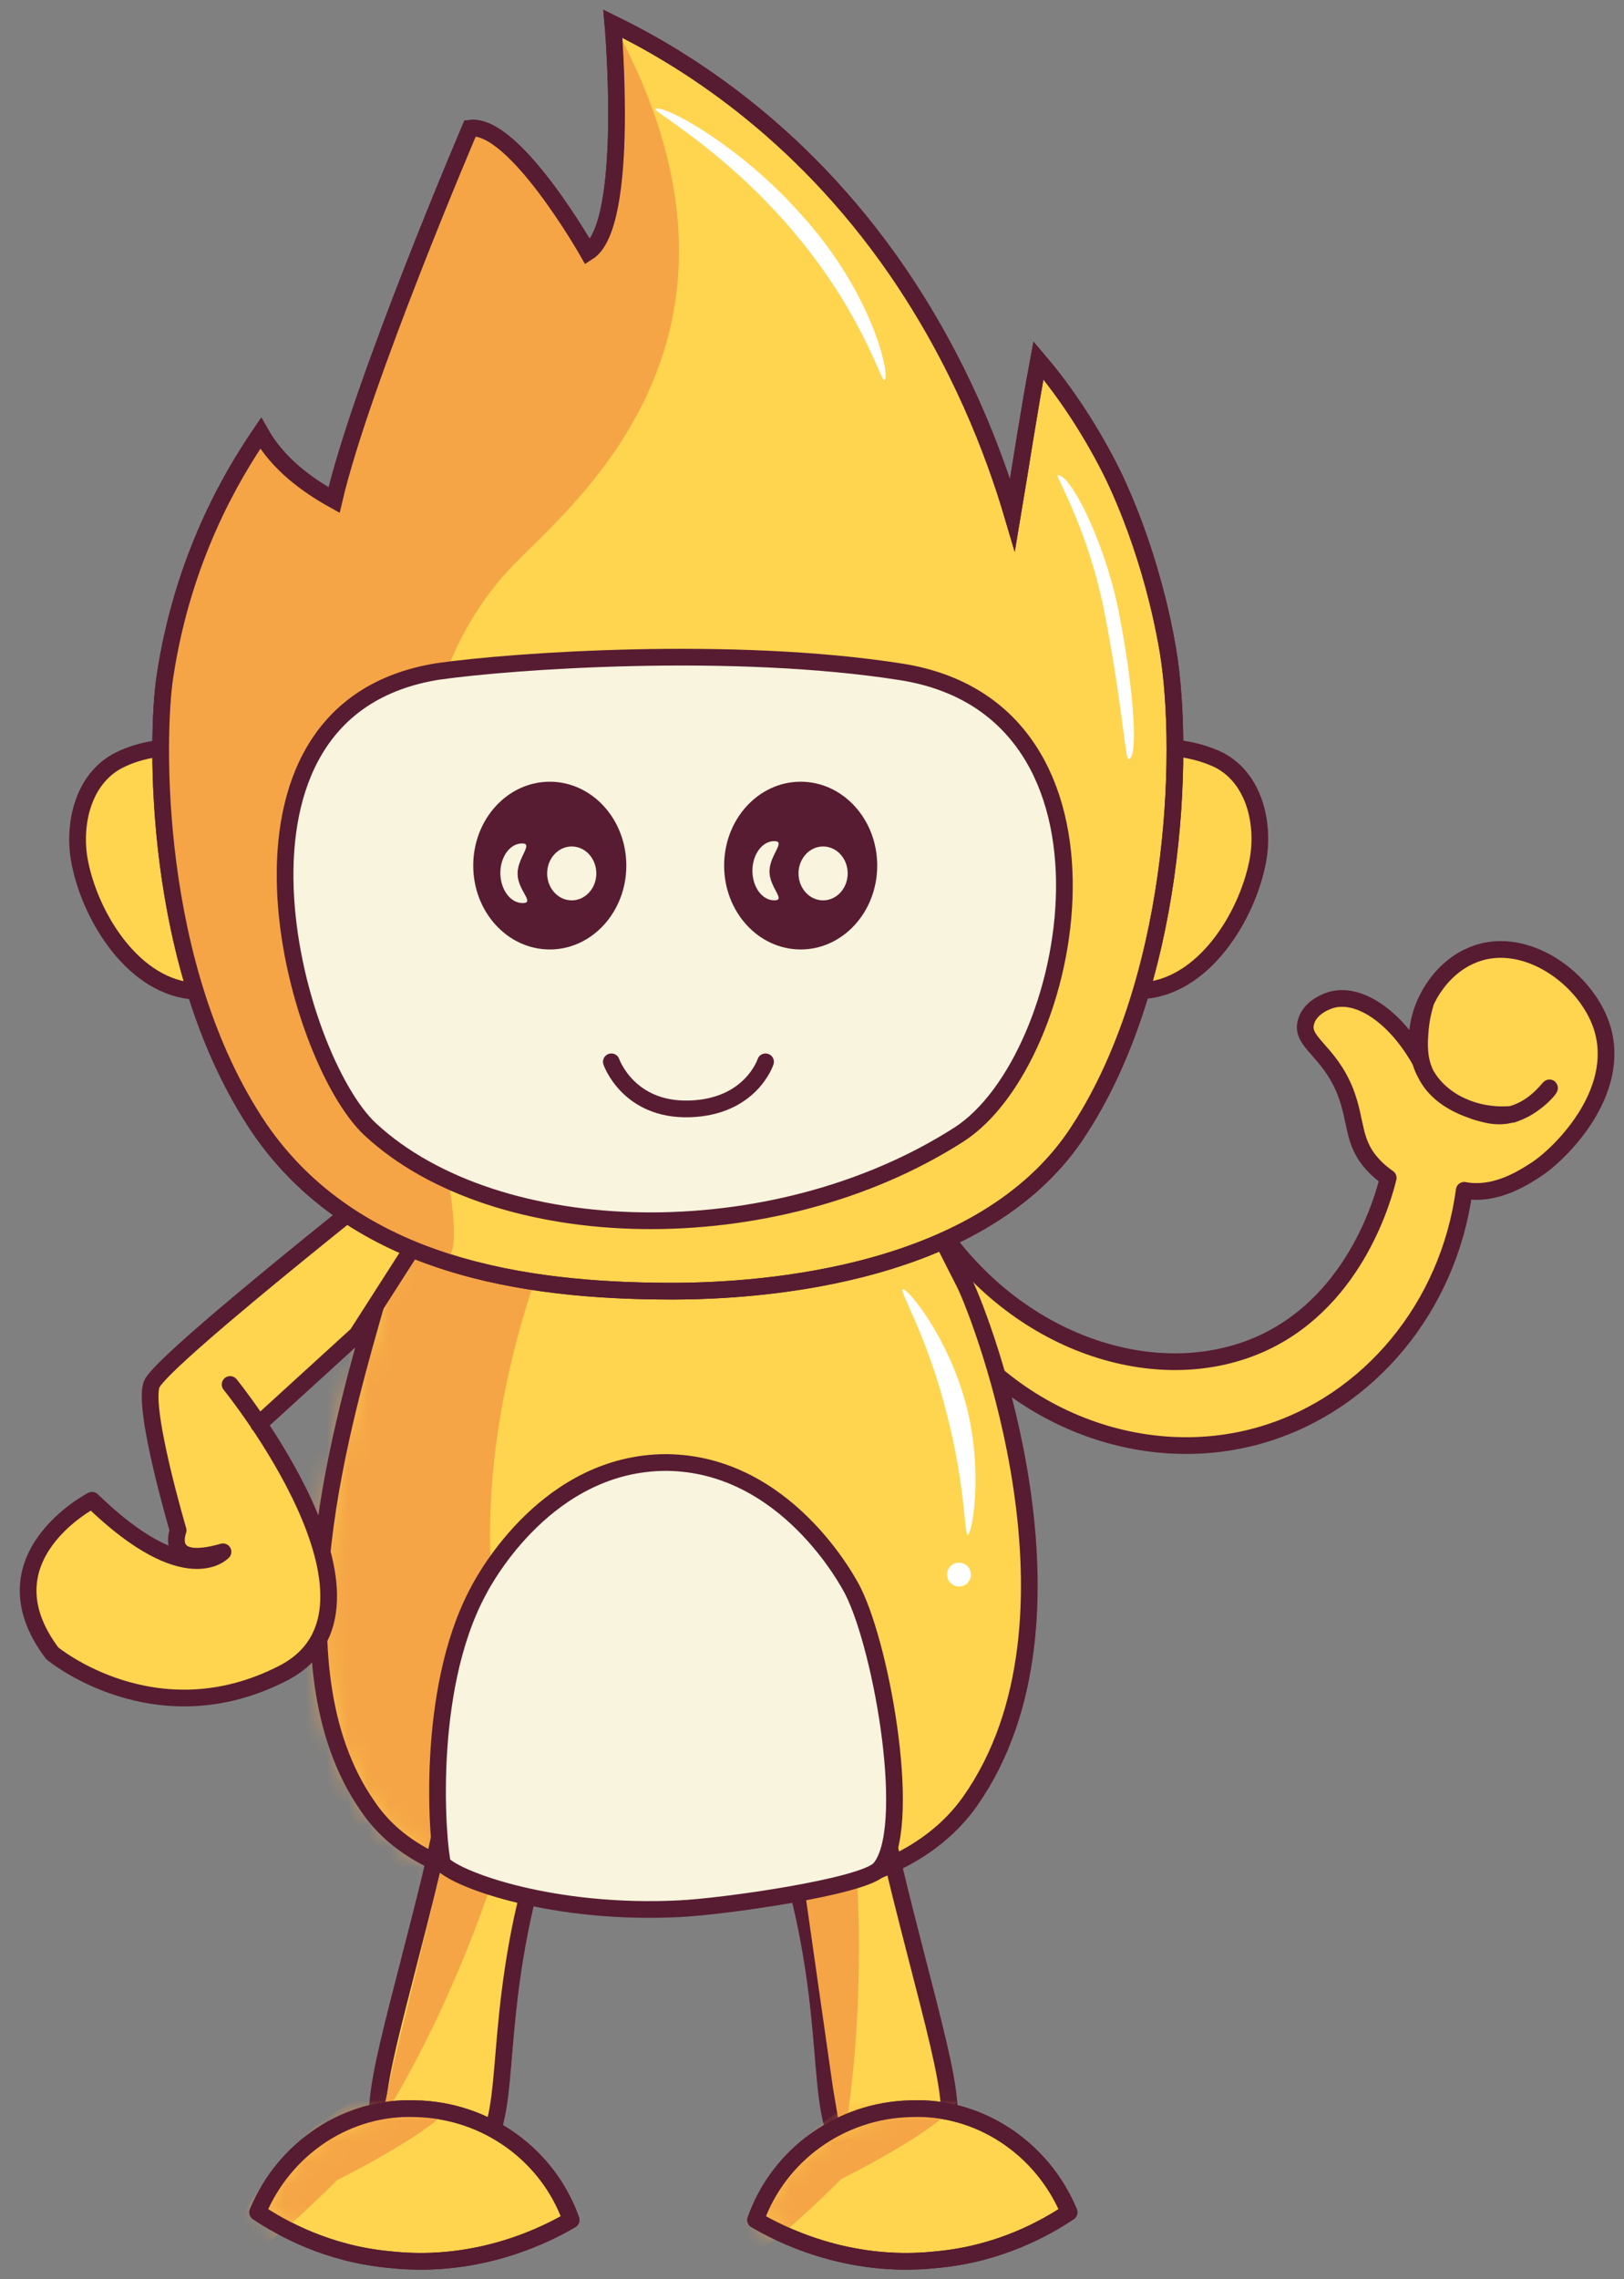 <svg width="77" height="108" viewBox="0 0 77 108" fill="none" xmlns="http://www.w3.org/2000/svg">
<rect x="0" y="0" width="77" height="108" fill="#808080" stroke="none"/>
<path d="M67.609 50.908C68.345 52.208 69.988 52.968 71.728 52.796C71.925 52.723 72.194 52.625 72.464 52.453C73.102 52.061 73.494 51.57 73.469 51.546C73.445 51.521 72.709 52.625 71.459 52.845C70.87 52.943 70.429 52.796 69.988 52.674C69.522 52.502 68.222 52.11 67.609 50.908C67.242 50.173 67.291 49.413 67.34 48.8C67.389 48.236 67.511 47.77 67.609 47.451C67.609 47.427 67.34 48.064 67.266 48.824C67.217 49.413 67.266 49.928 67.34 50.271C66.138 48.138 64.422 47.01 63.122 47.378C62.706 47.5 62.068 47.843 61.921 48.432C61.651 49.388 63 49.756 63.784 51.717C64.348 53.164 64.103 54.12 65.108 55.199C65.378 55.493 65.648 55.69 65.82 55.812C65.623 56.621 64.348 61.501 59.984 63.585C55.154 65.889 48.436 63.879 44.513 58.19C44.267 59.073 44.022 59.931 43.752 60.814C46.964 66.846 53.83 69.763 59.861 67.974C64.912 66.478 68.688 61.917 69.424 56.401C70.969 56.695 72.366 55.714 72.905 55.371C74.18 54.488 77.049 51.521 75.872 48.432C74.99 46.152 72.096 44.215 69.718 45.294C67.805 46.127 66.481 48.873 67.609 50.908Z" fill="#FFD44F"/>
<path d="M67.609 50.908C68.345 52.208 69.988 52.968 71.728 52.796C71.925 52.723 72.194 52.625 72.464 52.453C73.102 52.061 73.494 51.57 73.469 51.546C73.445 51.521 72.709 52.625 71.459 52.845C70.87 52.943 70.429 52.796 69.988 52.674C69.522 52.502 68.222 52.11 67.609 50.908ZM67.609 50.908C67.242 50.173 67.291 49.413 67.34 48.8C67.389 48.236 67.511 47.77 67.609 47.451C67.609 47.427 67.34 48.064 67.266 48.824C67.217 49.413 67.266 49.928 67.34 50.271C66.138 48.138 64.422 47.01 63.122 47.378C62.706 47.5 62.068 47.843 61.921 48.432C61.651 49.388 63 49.756 63.784 51.717C64.348 53.164 64.103 54.12 65.108 55.199C65.378 55.493 65.648 55.69 65.82 55.812C65.623 56.621 64.348 61.501 59.984 63.585C55.154 65.889 48.436 63.879 44.513 58.19C44.267 59.073 44.022 59.931 43.752 60.814C46.964 66.846 53.83 69.763 59.861 67.974C64.912 66.478 68.688 61.917 69.424 56.401C70.969 56.695 72.366 55.714 72.905 55.371C74.18 54.488 77.049 51.521 75.872 48.432C74.99 46.152 72.096 44.215 69.718 45.294C67.805 46.127 66.481 48.873 67.609 50.908Z" stroke="#571C32" stroke-width="0.792" stroke-miterlimit="10" stroke-linecap="round" stroke-linejoin="round"/>
<path d="M17.968 61.321C18.572 59.339 19.128 57.793 19.587 56.681C20.384 55.884 24.662 51.63 31.525 51.606C37.277 51.606 41.458 54.506 43.584 56.56C43.584 56.56 45.542 60.451 45.735 60.814C46.557 62.481 52.043 76.739 46.001 85.343C43.222 89.282 37.422 90.152 31.187 89.862C25.822 89.668 20.022 89.427 17.436 85.584C12.748 78.89 16.3 67.169 17.968 61.321Z" fill="#FFD54F"/>
<mask id="mask0" mask-type="alpha" maskUnits="userSpaceOnUse" x="15" y="51" width="34" height="39">
<path d="M17.969 61.322C18.573 59.341 19.129 57.794 19.588 56.682C20.385 55.885 24.663 51.631 31.526 51.607C37.278 51.607 41.459 54.507 43.585 56.561C43.585 56.561 45.543 60.452 45.736 60.815C46.558 62.482 52.043 76.74 46.002 85.344C43.223 89.283 37.423 90.153 31.188 89.863C25.823 89.67 20.023 89.428 17.437 85.585C12.749 78.891 16.301 67.171 17.969 61.322Z" fill="#FFD54F"/>
</mask>
<g mask="url(#mask0)">
<path d="M17.702 50.547C17.702 50.547 25.508 52.529 28.939 52.988C22.994 62.22 17.17 86.024 36.552 90.132C34.788 101.804 19.2 90.978 19.2 90.978C19.2 90.978 4.773 75.704 17.702 50.547Z" fill="#F5A546"/>
</g>
<path d="M22.269 102.387C24.348 101.13 23.357 97.554 24.759 90.932C25.218 88.854 25.701 87.186 26.015 86.147L21.472 84.31C21.158 85.495 20.795 87.379 20.215 89.724C18.137 98.013 17.146 100.623 18.548 101.976C19.345 102.991 21.109 103.064 22.269 102.387Z" fill="#FFD54F"/>
<path d="M22.269 102.387C24.348 101.13 23.357 97.554 24.759 90.932C25.218 88.854 25.701 87.186 26.015 86.147L21.472 84.31C21.158 85.495 20.795 87.379 20.215 89.724C18.137 98.013 17.146 100.623 18.548 101.976C19.345 102.991 21.109 103.064 22.269 102.387Z" stroke="#571C32" stroke-width="0.792" stroke-miterlimit="10" stroke-linecap="round" stroke-linejoin="round"/>
<path d="M40.638 102.387C38.559 101.13 39.55 97.554 38.148 90.932C37.689 88.854 37.206 87.186 36.892 86.147L41.435 84.31C41.749 85.495 42.112 87.379 42.692 89.724C44.77 98.013 45.761 100.623 44.359 101.976C43.562 102.991 41.798 103.064 40.638 102.387Z" fill="#FFD54F"/>
<path d="M40.638 102.387C38.559 101.13 39.55 97.554 38.148 90.932C37.689 88.854 37.206 87.186 36.892 86.147L41.435 84.31C41.749 85.495 42.112 87.379 42.692 89.724C44.77 98.013 45.761 100.623 44.359 101.976C43.562 102.991 41.798 103.064 40.638 102.387Z" stroke="#571C32" stroke-width="0.792" stroke-miterlimit="10" stroke-linecap="round" stroke-linejoin="round"/>
<path d="M40.636 89.138C40.636 89.138 41.095 95.325 39.959 101.681L39.5 98.974L38.05 88.824C38.05 88.824 40.636 87.543 40.636 89.138Z" fill="#F5A546"/>
<path d="M50.689 104.823C49.601 105.548 47.402 106.805 44.382 107.071C40.152 107.53 36.89 105.814 35.827 105.186C36.914 102.117 39.838 99.99 43.173 99.917C46.387 99.772 49.408 101.754 50.689 104.823Z" fill="#FFD54F"/>
<path d="M50.689 104.823C49.601 105.548 47.402 106.805 44.382 107.071C40.152 107.53 36.89 105.814 35.827 105.186C36.914 102.117 39.838 99.99 43.173 99.917C46.387 99.772 49.408 101.754 50.689 104.823Z" stroke="#571C32" stroke-width="0.792" stroke-miterlimit="10" stroke-linecap="round" stroke-linejoin="round"/>
<mask id="mask1" mask-type="alpha" maskUnits="userSpaceOnUse" x="35" y="99" width="16" height="9">
<path d="M50.689 104.817C49.601 105.542 47.402 106.798 44.382 107.064C40.152 107.523 36.89 105.807 35.827 105.179C36.914 102.11 39.838 99.983 43.173 99.911C46.387 99.766 49.408 101.748 50.689 104.817Z" fill="#FFD54F"/>
</mask>
<g mask="url(#mask1)">
<path d="M35.03 106.173C35.03 106.173 33.894 109.194 39.888 103.249C39.888 103.249 49.264 98.609 43.682 98.778C38.099 98.947 35.03 105.641 35.03 105.641V106.173Z" fill="#F5A546"/>
</g>
<path d="M50.689 104.823C49.601 105.548 47.402 106.805 44.382 107.071C40.152 107.53 36.89 105.814 35.827 105.186C36.914 102.117 39.838 99.99 43.173 99.917C46.387 99.772 49.408 101.754 50.689 104.823Z" stroke="#571C32" stroke-width="0.792" stroke-miterlimit="10" stroke-linecap="round" stroke-linejoin="round"/>
<path d="M23.341 89.105C23.341 89.105 21.505 95.002 18.073 100.512L18.653 97.805L21.094 87.849C21.021 87.849 23.921 87.631 23.341 89.105Z" fill="#F5A546"/>
<path d="M17.968 61.321C18.572 59.339 19.128 57.793 19.587 56.681C20.384 55.884 24.662 51.63 31.525 51.606C37.277 51.606 41.458 54.506 43.584 56.56C43.584 56.56 45.542 60.451 45.735 60.814C46.557 62.481 52.043 76.739 46.001 85.343C43.222 89.282 37.422 90.152 31.187 89.862C25.822 89.668 20.022 89.427 17.436 85.584C12.748 78.89 16.3 67.169 17.968 61.321Z" stroke="#571C32" stroke-width="0.792" stroke-miterlimit="10"/>
<path d="M20.988 88.316C21.713 89.089 26.257 90.733 32.178 90.442C34.28 90.346 40.926 89.403 41.699 88.558C43.318 86.745 41.868 78.238 40.443 75.387C40.249 75 37.277 69.345 31.598 69.297C25.991 69.297 23.018 74.734 22.68 75.387C20.094 80.196 20.771 87.543 20.988 88.316Z" fill="#F8F4DD"/>
<path d="M20.988 88.316C21.713 89.089 26.257 90.733 32.178 90.442C34.28 90.346 40.926 89.403 41.699 88.558C43.318 86.745 41.868 78.238 40.443 75.387C40.249 75 37.277 69.345 31.598 69.297C25.991 69.297 23.018 74.734 22.68 75.387C20.094 80.196 20.771 87.543 20.988 88.316Z" stroke="#571C32" stroke-width="0.792" stroke-miterlimit="10"/>
<path d="M12.216 104.823C13.304 105.548 15.503 106.805 18.524 107.071C22.753 107.53 26.015 105.814 27.079 105.186C25.991 102.117 23.067 99.99 19.732 99.917C16.494 99.772 13.497 101.754 12.216 104.823Z" fill="#FFD54F"/>
<path d="M12.216 104.823C13.304 105.548 15.503 106.805 18.524 107.071C22.753 107.53 26.015 105.814 27.079 105.186C25.991 102.117 23.067 99.99 19.732 99.917C16.494 99.772 13.497 101.754 12.216 104.823Z" stroke="#571C32" stroke-width="0.792" stroke-miterlimit="10" stroke-linecap="round" stroke-linejoin="round"/>
<mask id="mask2" mask-type="alpha" maskUnits="userSpaceOnUse" x="12" y="99" width="16" height="9">
<path d="M12.216 104.82C13.304 105.545 15.503 106.802 18.524 107.068C22.753 107.527 26.015 105.811 27.079 105.183C25.991 102.113 23.067 99.987 19.732 99.914C16.518 99.769 13.497 101.751 12.216 104.82Z" fill="#FFD54F"/>
</mask>
<g mask="url(#mask2)">
<path d="M11.13 106.223C11.13 106.223 9.994 109.244 15.988 103.299C15.988 103.299 25.364 98.659 19.782 98.828C14.199 98.997 11.13 105.691 11.13 105.691V106.223Z" fill="#F5A546"/>
</g>
<path d="M12.216 104.823C13.304 105.548 15.503 106.805 18.524 107.071C22.753 107.53 26.015 105.814 27.079 105.186C25.991 102.117 23.067 99.99 19.732 99.917C16.494 99.772 13.497 101.754 12.216 104.823Z" stroke="#571C32" stroke-width="0.792" stroke-miterlimit="10" stroke-linecap="round" stroke-linejoin="round"/>
<path d="M54.072 35.418L52.284 43.345L54.096 46.946C57.044 46.825 59.123 43.441 59.63 40.831C59.969 39.092 59.51 36.916 57.818 36.022C56.682 35.467 55.304 35.322 54.072 35.418L49.794 39.913L54.072 35.418Z" fill="#FFD44F"/>
<path d="M54.072 35.418L52.284 43.345L54.096 46.946C57.044 46.825 59.123 43.441 59.63 40.831C59.969 39.092 59.51 36.916 57.818 36.022C56.682 35.467 55.304 35.322 54.072 35.418ZM54.072 35.418L49.794 39.913" stroke="#571C32" stroke-width="0.792" stroke-miterlimit="10"/>
<path d="M9.34 35.418L11.129 43.345L9.316 46.97C6.368 46.849 4.289 43.465 3.782 40.855C3.444 39.115 3.903 36.941 5.594 36.046C6.706 35.466 8.084 35.321 9.34 35.418L13.618 39.913L9.34 35.418Z" fill="#FFD44F"/>
<path d="M9.34 35.418L11.129 43.345L9.316 46.97C6.368 46.849 4.289 43.465 3.782 40.855C3.444 39.115 3.903 36.941 5.594 36.046C6.706 35.466 8.084 35.321 9.34 35.418ZM9.34 35.418L13.618 39.913" stroke="#571C32" stroke-width="0.792" stroke-miterlimit="10"/>
<path d="M12.264 67.486L16.929 63.233L22.318 54.823L21.134 53.832C21.134 53.832 7.6 64.417 7.189 65.601C6.754 66.785 8.446 72.513 8.446 72.513C8.446 72.513 7.721 74.35 10.573 73.528C10.573 73.528 8.857 75.437 4.362 71.087C4.362 71.087 -0.93 73.818 2.477 78.337C2.477 78.337 7.359 82.397 13.425 79.279C19.466 76.162 10.911 65.601 10.911 65.601" fill="#FFD44F"/>
<path d="M12.264 67.486L16.929 63.233L22.318 54.823L21.134 53.832C21.134 53.832 7.6 64.417 7.189 65.601C6.754 66.785 8.446 72.513 8.446 72.513C8.446 72.513 7.721 74.35 10.573 73.528C10.573 73.528 8.857 75.437 4.362 71.087C4.362 71.087 -0.93 73.818 2.477 78.337C2.477 78.337 7.359 82.397 13.425 79.279C19.466 76.162 10.911 65.601 10.911 65.601" stroke="#571C32" stroke-width="0.792" stroke-miterlimit="10" stroke-linecap="round" stroke-linejoin="round"/>
<path d="M48.006 24.397C47.112 21.377 45.493 17.148 42.544 12.846C37.808 5.958 32.128 2.623 29.059 1.125C29.059 1.125 29.905 10.671 27.875 11.952C27.875 11.952 24.395 5.813 22.293 6.079C22.293 6.079 17.145 18.114 15.84 23.697C14.535 22.972 13.182 21.981 12.36 20.531C11.007 22.512 8.663 26.427 7.817 32.082C7.406 34.789 7.14 45.809 12.288 53.446C16.807 60.067 25.023 61.155 31.669 61.179C36.575 61.203 46.556 60.309 50.978 53.832C55.763 46.752 56.198 35.756 55.377 30.826C54.603 26.282 53.032 23.02 52.67 22.295C51.51 19.999 50.229 18.235 49.238 17.075C48.779 19.516 48.417 21.957 48.006 24.397Z" fill="#FFD44F"/>
<path d="M48.006 24.397C47.112 21.377 45.493 17.148 42.544 12.846C37.808 5.958 32.128 2.623 29.059 1.125C29.059 1.125 29.905 10.671 27.875 11.952C27.875 11.952 24.395 5.813 22.293 6.079C22.293 6.079 17.145 18.114 15.84 23.697C14.535 22.972 13.182 21.981 12.36 20.531C11.007 22.512 8.663 26.427 7.817 32.082C7.406 34.789 7.14 45.809 12.288 53.446C16.807 60.067 25.023 61.155 31.669 61.179C36.575 61.203 46.556 60.309 50.978 53.832C55.763 46.752 56.198 35.756 55.377 30.826C54.603 26.282 53.032 23.02 52.67 22.295C51.51 19.999 50.229 18.235 49.238 17.075C48.779 19.516 48.417 21.957 48.006 24.397Z" stroke="#571C32" stroke-width="0.792" stroke-miterlimit="10"/>
<path d="M27.901 11.952C27.901 11.952 24.421 5.813 22.318 6.079C22.318 6.079 17.171 18.114 15.866 23.697C14.561 22.972 13.207 21.981 12.386 20.531C11.032 22.512 8.688 26.427 7.842 32.082C7.432 34.789 7.166 45.809 12.313 53.446C14.464 56.611 17.461 58.496 20.723 59.632C24.3 60.865 14.126 37.447 24.276 26.838C27.127 23.866 37.229 15.963 29.085 1.125C29.085 1.125 30.148 11.613 27.901 11.952Z" fill="#F5A546"/>
<path d="M48.006 24.397C47.112 21.377 45.493 17.148 42.544 12.846C37.808 5.958 32.128 2.623 29.059 1.125C29.059 1.125 29.905 10.671 27.875 11.952C27.875 11.952 24.395 5.813 22.293 6.079C22.293 6.079 17.145 18.114 15.84 23.697C14.535 22.972 13.182 21.981 12.36 20.531C11.007 22.512 8.663 26.427 7.817 32.082C7.406 34.789 7.14 45.809 12.288 53.446C16.807 60.067 25.023 61.155 31.669 61.179C36.575 61.203 46.556 60.309 50.978 53.832C55.763 46.752 56.198 35.756 55.377 30.826C54.603 26.282 53.032 23.02 52.67 22.295C51.51 19.999 50.229 18.235 49.238 17.075C48.779 19.516 48.417 21.957 48.006 24.397Z" stroke="#571C32" stroke-width="0.792" stroke-miterlimit="10"/>
<path d="M17.558 53.514C23.551 59.073 36.649 59.411 45.47 53.756C51.004 50.204 54.17 33.65 42.739 31.837C34.764 30.58 24.348 31.305 20.772 31.813C9.365 33.625 13.932 50.155 17.558 53.514Z" fill="#F8F4DD"/>
<path d="M17.558 53.514C23.551 59.073 36.649 59.411 45.47 53.756C51.004 50.204 54.17 33.65 42.739 31.837C34.764 30.58 24.348 31.305 20.772 31.813C9.365 33.625 13.932 50.155 17.558 53.514Z" stroke="#571C32" stroke-width="0.792" stroke-miterlimit="10"/>
<path d="M28.986 50.312C28.986 50.312 29.783 52.631 32.695 52.542C35.607 52.453 36.297 50.312 36.297 50.312" stroke="#571C32" stroke-width="0.792" stroke-linecap="round"/>
<path d="M45.438 75.172C45.756 75.189 46.014 74.957 46.031 74.639C46.048 74.321 45.816 74.063 45.498 74.046C45.179 74.029 44.921 74.261 44.904 74.579C44.887 74.897 45.144 75.156 45.438 75.172Z" fill="white"/>
<path d="M45.887 72.725C45.716 72.716 45.786 70.486 44.912 67.075C43.961 63.268 42.623 61.183 42.8 61.094C42.979 60.957 45.057 63.425 45.881 66.857C46.602 69.915 46.086 72.687 45.887 72.725Z" fill="white"/>
<path d="M41.927 18.012C41.755 18.061 40.823 14.628 37.342 10.656C34.228 7.077 30.942 5.262 31.065 5.164C31.384 4.894 35.086 6.856 38.053 10.239C41.436 13.991 42.245 17.914 41.927 18.012Z" fill="white"/>
<path d="M53.499 35.964C53.352 35.964 53.181 33.12 52.347 28.927C51.611 25.176 50.067 22.577 50.14 22.528C50.655 22.356 52.298 25.372 53.034 28.927C53.818 32.948 53.965 36.013 53.499 35.964Z" fill="white"/>
<ellipse cx="26.067" cy="41.014" rx="3.629" ry="3.974" fill="#571C32"/>
<ellipse cx="37.963" cy="41.014" rx="3.629" ry="3.974" fill="#571C32"/>
<ellipse cx="27.108" cy="41.385" rx="1.166" ry="1.277" fill="#F8F4DD"/>
<ellipse cx="39.026" cy="41.385" rx="1.166" ry="1.277" fill="#F8F4DD"/>
<path d="M24.54 41.415C24.554 42.195 25.37 42.78 24.793 42.79C24.217 42.8 23.738 42.175 23.724 41.395C23.711 40.615 24.167 39.974 24.744 39.964C25.321 39.954 24.526 40.635 24.54 41.415Z" fill="#F8F4DD"/>
<path d="M36.484 41.291C36.484 42.066 37.285 42.661 36.712 42.661C36.139 42.661 35.675 42.033 35.675 41.258C35.675 40.483 36.139 39.855 36.712 39.855C37.285 39.855 36.484 40.517 36.484 41.291Z" fill="#F8F4DD"/>
</svg>
